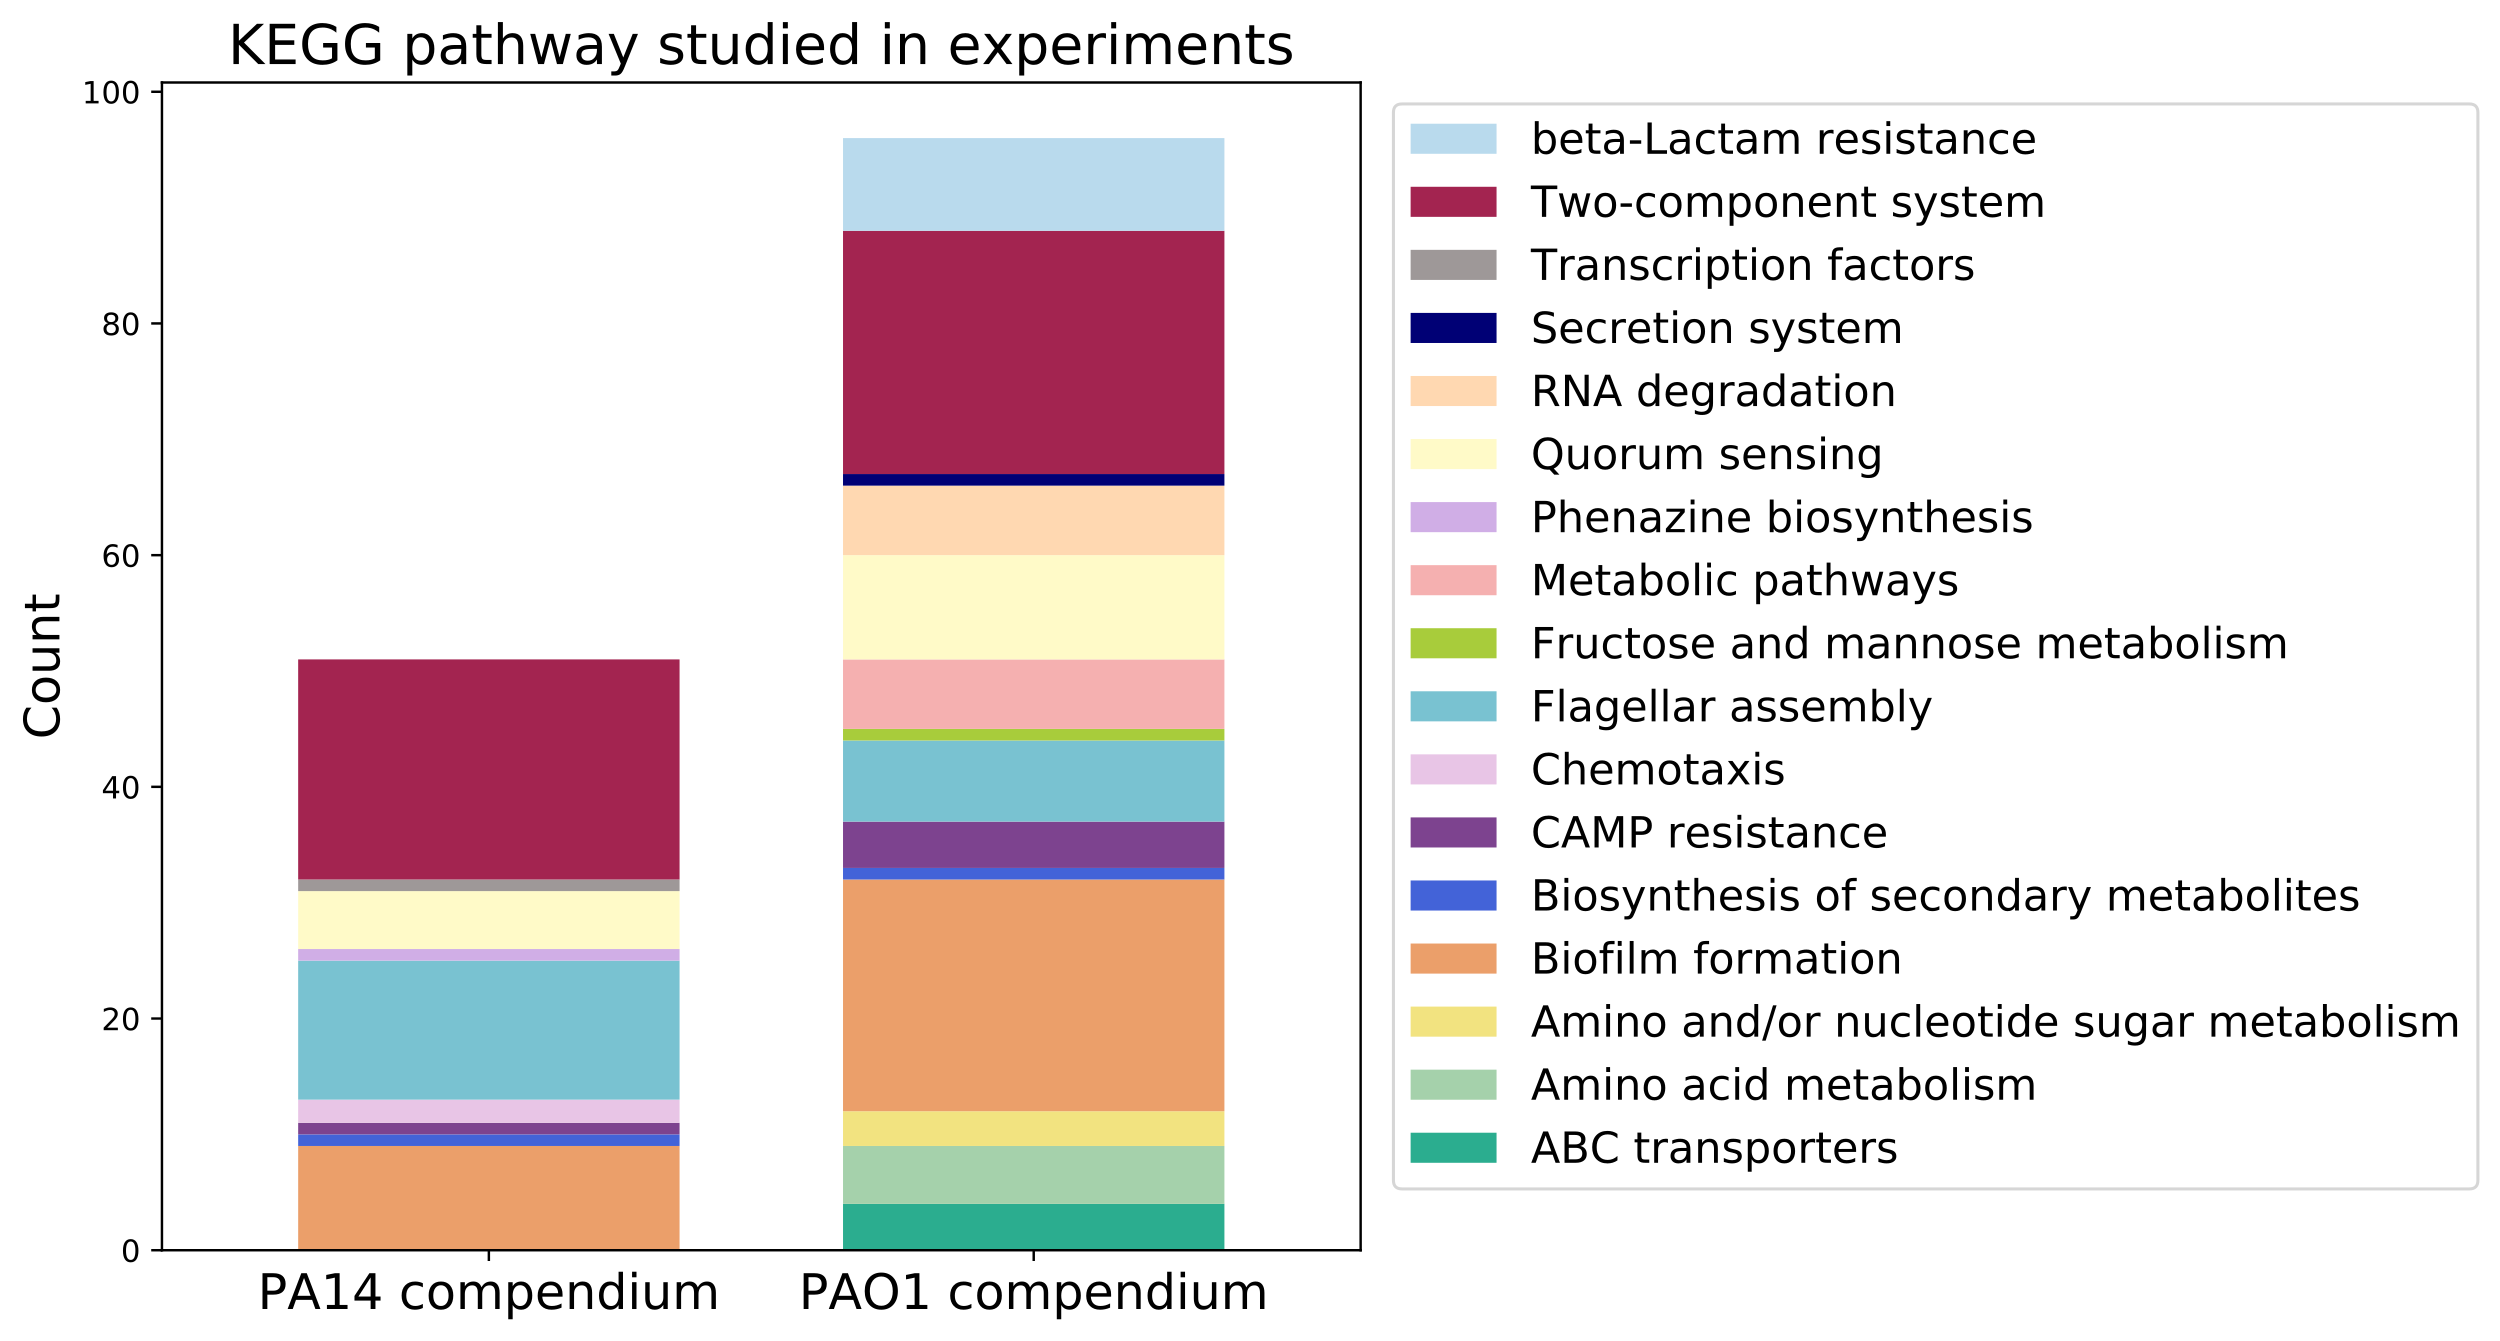 <?xml version="1.0" encoding="utf-8" standalone="no"?>
<!DOCTYPE svg PUBLIC "-//W3C//DTD SVG 1.1//EN"
  "http://www.w3.org/Graphics/SVG/1.1/DTD/svg11.dtd">
<!-- Created with matplotlib (https://matplotlib.org/) -->
<svg height="437.082pt" version="1.1" viewBox="0 0 814.643 437.082" width="814.643pt" xmlns="http://www.w3.org/2000/svg" xmlns:xlink="http://www.w3.org/1999/xlink">
 <defs>
  <style type="text/css">
*{stroke-linecap:butt;stroke-linejoin:round;}
  </style>
 </defs>
 <g id="figure_1">
  <g id="patch_1">
   <path d="M 0 437.082
L 814.643 437.082
L 814.643 0
L 0 0
z
" style="fill:#ffffff;"/>
  </g>
  <g id="axes_1">
   <g id="patch_2">
    <path d="M 52.773 407.397
L 443.373 407.397
L 443.373 26.877
L 52.773 26.877
z
" style="fill:#ffffff;"/>
   </g>
   <g id="patch_3">
    <path clip-path="url(#p7fad2d9049)" d="M 97.159 407.397
L 221.441 407.397
L 221.441 407.397
L 97.159 407.397
z
" style="fill:#2bad8f;"/>
   </g>
   <g id="patch_4">
    <path clip-path="url(#p7fad2d9049)" d="M 274.704 407.397
L 398.986 407.397
L 398.986 392.297
L 274.704 392.297
z
" style="fill:#2bad8f;"/>
   </g>
   <g id="patch_5">
    <path clip-path="url(#p7fad2d9049)" d="M 97.159 407.397
L 221.441 407.397
L 221.441 407.397
L 97.159 407.397
z
" style="fill:#a5d1ab;"/>
   </g>
   <g id="patch_6">
    <path clip-path="url(#p7fad2d9049)" d="M 274.704 392.297
L 398.986 392.297
L 398.986 373.422
L 274.704 373.422
z
" style="fill:#a5d1ab;"/>
   </g>
   <g id="patch_7">
    <path clip-path="url(#p7fad2d9049)" d="M 97.159 407.397
L 221.441 407.397
L 221.441 407.397
L 97.159 407.397
z
" style="fill:#f2e380;"/>
   </g>
   <g id="patch_8">
    <path clip-path="url(#p7fad2d9049)" d="M 274.704 373.422
L 398.986 373.422
L 398.986 362.097
L 274.704 362.097
z
" style="fill:#f2e380;"/>
   </g>
   <g id="patch_9">
    <path clip-path="url(#p7fad2d9049)" d="M 97.159 407.397
L 221.441 407.397
L 221.441 373.422
L 97.159 373.422
z
" style="fill:#eb9f6a;"/>
   </g>
   <g id="patch_10">
    <path clip-path="url(#p7fad2d9049)" d="M 274.704 362.097
L 398.986 362.097
L 398.986 286.597
L 274.704 286.597
z
" style="fill:#eb9f6a;"/>
   </g>
   <g id="patch_11">
    <path clip-path="url(#p7fad2d9049)" d="M 97.159 373.422
L 221.441 373.422
L 221.441 369.647
L 97.159 369.647
z
" style="fill:#4363d8;"/>
   </g>
   <g id="patch_12">
    <path clip-path="url(#p7fad2d9049)" d="M 274.704 286.597
L 398.986 286.597
L 398.986 282.822
L 274.704 282.822
z
" style="fill:#4363d8;"/>
   </g>
   <g id="patch_13">
    <path clip-path="url(#p7fad2d9049)" d="M 97.159 369.647
L 221.441 369.647
L 221.441 365.872
L 97.159 365.872
z
" style="fill:#7d438f;"/>
   </g>
   <g id="patch_14">
    <path clip-path="url(#p7fad2d9049)" d="M 274.704 282.822
L 398.986 282.822
L 398.986 267.722
L 274.704 267.722
z
" style="fill:#7d438f;"/>
   </g>
   <g id="patch_15">
    <path clip-path="url(#p7fad2d9049)" d="M 97.159 365.872
L 221.441 365.872
L 221.441 358.322
L 97.159 358.322
z
" style="fill:#e8c5e6;"/>
   </g>
   <g id="patch_16">
    <path clip-path="url(#p7fad2d9049)" d="M 274.704 407.397
L 398.986 407.397
L 398.986 407.397
L 274.704 407.397
z
" style="fill:#e8c5e6;"/>
   </g>
   <g id="patch_17">
    <path clip-path="url(#p7fad2d9049)" d="M 97.159 358.322
L 221.441 358.322
L 221.441 313.022
L 97.159 313.022
z
" style="fill:#79c2d1;"/>
   </g>
   <g id="patch_18">
    <path clip-path="url(#p7fad2d9049)" d="M 274.704 267.722
L 398.986 267.722
L 398.986 241.297
L 274.704 241.297
z
" style="fill:#79c2d1;"/>
   </g>
   <g id="patch_19">
    <path clip-path="url(#p7fad2d9049)" d="M 97.159 407.397
L 221.441 407.397
L 221.441 407.397
L 97.159 407.397
z
" style="fill:#a8cc3b;"/>
   </g>
   <g id="patch_20">
    <path clip-path="url(#p7fad2d9049)" d="M 274.704 241.297
L 398.986 241.297
L 398.986 237.522
L 274.704 237.522
z
" style="fill:#a8cc3b;"/>
   </g>
   <g id="patch_21">
    <path clip-path="url(#p7fad2d9049)" d="M 97.159 407.397
L 221.441 407.397
L 221.441 407.397
L 97.159 407.397
z
" style="fill:#f5b0b0;"/>
   </g>
   <g id="patch_22">
    <path clip-path="url(#p7fad2d9049)" d="M 274.704 237.522
L 398.986 237.522
L 398.986 214.872
L 274.704 214.872
z
" style="fill:#f5b0b0;"/>
   </g>
   <g id="patch_23">
    <path clip-path="url(#p7fad2d9049)" d="M 97.159 313.022
L 221.441 313.022
L 221.441 309.247
L 97.159 309.247
z
" style="fill:#d0aee6;"/>
   </g>
   <g id="patch_24">
    <path clip-path="url(#p7fad2d9049)" d="M 274.704 407.397
L 398.986 407.397
L 398.986 407.397
L 274.704 407.397
z
" style="fill:#d0aee6;"/>
   </g>
   <g id="patch_25">
    <path clip-path="url(#p7fad2d9049)" d="M 97.159 309.247
L 221.441 309.247
L 221.441 290.372
L 97.159 290.372
z
" style="fill:#fffac8;"/>
   </g>
   <g id="patch_26">
    <path clip-path="url(#p7fad2d9049)" d="M 274.704 214.872
L 398.986 214.872
L 398.986 180.897
L 274.704 180.897
z
" style="fill:#fffac8;"/>
   </g>
   <g id="patch_27">
    <path clip-path="url(#p7fad2d9049)" d="M 97.159 407.397
L 221.441 407.397
L 221.441 407.397
L 97.159 407.397
z
" style="fill:#ffd8b1;"/>
   </g>
   <g id="patch_28">
    <path clip-path="url(#p7fad2d9049)" d="M 274.704 180.897
L 398.986 180.897
L 398.986 158.247
L 274.704 158.247
z
" style="fill:#ffd8b1;"/>
   </g>
   <g id="patch_29">
    <path clip-path="url(#p7fad2d9049)" d="M 97.159 407.397
L 221.441 407.397
L 221.441 407.397
L 97.159 407.397
z
" style="fill:#000075;"/>
   </g>
   <g id="patch_30">
    <path clip-path="url(#p7fad2d9049)" d="M 274.704 158.247
L 398.986 158.247
L 398.986 154.472
L 274.704 154.472
z
" style="fill:#000075;"/>
   </g>
   <g id="patch_31">
    <path clip-path="url(#p7fad2d9049)" d="M 97.159 290.372
L 221.441 290.372
L 221.441 286.597
L 97.159 286.597
z
" style="fill:#9e9898;"/>
   </g>
   <g id="patch_32">
    <path clip-path="url(#p7fad2d9049)" d="M 274.704 407.397
L 398.986 407.397
L 398.986 407.397
L 274.704 407.397
z
" style="fill:#9e9898;"/>
   </g>
   <g id="patch_33">
    <path clip-path="url(#p7fad2d9049)" d="M 97.159 286.597
L 221.441 286.597
L 221.441 214.872
L 97.159 214.872
z
" style="fill:#a32450;"/>
   </g>
   <g id="patch_34">
    <path clip-path="url(#p7fad2d9049)" d="M 274.704 154.472
L 398.986 154.472
L 398.986 75.197
L 274.704 75.197
z
" style="fill:#a32450;"/>
   </g>
   <g id="patch_35">
    <path clip-path="url(#p7fad2d9049)" d="M 97.159 407.397
L 221.441 407.397
L 221.441 407.397
L 97.159 407.397
z
" style="fill:#b9daed;"/>
   </g>
   <g id="patch_36">
    <path clip-path="url(#p7fad2d9049)" d="M 274.704 75.197
L 398.986 75.197
L 398.986 44.997
L 274.704 44.997
z
" style="fill:#b9daed;"/>
   </g>
   <g id="matplotlib.axis_1">
    <g id="xtick_1">
     <g id="line2d_1">
      <defs>
       <path d="M 0 0
L 0 3.5
" id="m0c84a700ea" style="stroke:#000000;stroke-width:0.8;"/>
      </defs>
      <g>
       <use style="stroke:#000000;stroke-width:0.8;" x="159.3" xlink:href="#m0c84a700ea" y="407.397"/>
      </g>
     </g>
     <g id="text_1">
      <!-- PA14 compendium -->
      <defs>
       <path d="M 19.672 64.797
L 19.672 37.406
L 32.078 37.406
Q 38.969 37.406 42.719 40.969
Q 46.484 44.531 46.484 51.125
Q 46.484 57.672 42.719 61.234
Q 38.969 64.797 32.078 64.797
z
M 9.812 72.906
L 32.078 72.906
Q 44.344 72.906 50.609 67.359
Q 56.891 61.812 56.891 51.125
Q 56.891 40.328 50.609 34.812
Q 44.344 29.297 32.078 29.297
L 19.672 29.297
L 19.672 0
L 9.812 0
z
" id="DejaVuSans-80"/>
       <path d="M 34.188 63.188
L 20.797 26.906
L 47.609 26.906
z
M 28.609 72.906
L 39.797 72.906
L 67.578 0
L 57.328 0
L 50.688 18.703
L 17.828 18.703
L 11.188 0
L 0.781 0
z
" id="DejaVuSans-65"/>
       <path d="M 12.406 8.297
L 28.516 8.297
L 28.516 63.922
L 10.984 60.406
L 10.984 69.391
L 28.422 72.906
L 38.281 72.906
L 38.281 8.297
L 54.391 8.297
L 54.391 0
L 12.406 0
z
" id="DejaVuSans-49"/>
       <path d="M 37.797 64.312
L 12.891 25.391
L 37.797 25.391
z
M 35.203 72.906
L 47.609 72.906
L 47.609 25.391
L 58.016 25.391
L 58.016 17.188
L 47.609 17.188
L 47.609 0
L 37.797 0
L 37.797 17.188
L 4.891 17.188
L 4.891 26.703
z
" id="DejaVuSans-52"/>
       <path id="DejaVuSans-32"/>
       <path d="M 48.781 52.594
L 48.781 44.188
Q 44.969 46.297 41.141 47.344
Q 37.312 48.391 33.406 48.391
Q 24.656 48.391 19.812 42.844
Q 14.984 37.312 14.984 27.297
Q 14.984 17.281 19.812 11.734
Q 24.656 6.203 33.406 6.203
Q 37.312 6.203 41.141 7.25
Q 44.969 8.297 48.781 10.406
L 48.781 2.094
Q 45.016 0.344 40.984 -0.531
Q 36.969 -1.422 32.422 -1.422
Q 20.062 -1.422 12.781 6.344
Q 5.516 14.109 5.516 27.297
Q 5.516 40.672 12.859 48.328
Q 20.219 56 33.016 56
Q 37.156 56 41.109 55.141
Q 45.062 54.297 48.781 52.594
z
" id="DejaVuSans-99"/>
       <path d="M 30.609 48.391
Q 23.391 48.391 19.188 42.75
Q 14.984 37.109 14.984 27.297
Q 14.984 17.484 19.156 11.844
Q 23.344 6.203 30.609 6.203
Q 37.797 6.203 41.984 11.859
Q 46.188 17.531 46.188 27.297
Q 46.188 37.016 41.984 42.703
Q 37.797 48.391 30.609 48.391
z
M 30.609 56
Q 42.328 56 49.016 48.375
Q 55.719 40.766 55.719 27.297
Q 55.719 13.875 49.016 6.219
Q 42.328 -1.422 30.609 -1.422
Q 18.844 -1.422 12.172 6.219
Q 5.516 13.875 5.516 27.297
Q 5.516 40.766 12.172 48.375
Q 18.844 56 30.609 56
z
" id="DejaVuSans-111"/>
       <path d="M 52 44.188
Q 55.375 50.25 60.062 53.125
Q 64.75 56 71.094 56
Q 79.641 56 84.281 50.016
Q 88.922 44.047 88.922 33.016
L 88.922 0
L 79.891 0
L 79.891 32.719
Q 79.891 40.578 77.094 44.375
Q 74.312 48.188 68.609 48.188
Q 61.625 48.188 57.562 43.547
Q 53.516 38.922 53.516 30.906
L 53.516 0
L 44.484 0
L 44.484 32.719
Q 44.484 40.625 41.703 44.406
Q 38.922 48.188 33.109 48.188
Q 26.219 48.188 22.156 43.531
Q 18.109 38.875 18.109 30.906
L 18.109 0
L 9.078 0
L 9.078 54.688
L 18.109 54.688
L 18.109 46.188
Q 21.188 51.219 25.484 53.609
Q 29.781 56 35.688 56
Q 41.656 56 45.828 52.969
Q 50 49.953 52 44.188
z
" id="DejaVuSans-109"/>
       <path d="M 18.109 8.203
L 18.109 -20.797
L 9.078 -20.797
L 9.078 54.688
L 18.109 54.688
L 18.109 46.391
Q 20.953 51.266 25.266 53.625
Q 29.594 56 35.594 56
Q 45.562 56 51.781 48.094
Q 58.016 40.188 58.016 27.297
Q 58.016 14.406 51.781 6.484
Q 45.562 -1.422 35.594 -1.422
Q 29.594 -1.422 25.266 0.953
Q 20.953 3.328 18.109 8.203
z
M 48.688 27.297
Q 48.688 37.203 44.609 42.844
Q 40.531 48.484 33.406 48.484
Q 26.266 48.484 22.188 42.844
Q 18.109 37.203 18.109 27.297
Q 18.109 17.391 22.188 11.75
Q 26.266 6.109 33.406 6.109
Q 40.531 6.109 44.609 11.75
Q 48.688 17.391 48.688 27.297
z
" id="DejaVuSans-112"/>
       <path d="M 56.203 29.594
L 56.203 25.203
L 14.891 25.203
Q 15.484 15.922 20.484 11.062
Q 25.484 6.203 34.422 6.203
Q 39.594 6.203 44.453 7.469
Q 49.312 8.734 54.109 11.281
L 54.109 2.781
Q 49.266 0.734 44.188 -0.344
Q 39.109 -1.422 33.891 -1.422
Q 20.797 -1.422 13.156 6.188
Q 5.516 13.812 5.516 26.812
Q 5.516 40.234 12.766 48.109
Q 20.016 56 32.328 56
Q 43.359 56 49.781 48.891
Q 56.203 41.797 56.203 29.594
z
M 47.219 32.234
Q 47.125 39.594 43.094 43.984
Q 39.062 48.391 32.422 48.391
Q 24.906 48.391 20.391 44.141
Q 15.875 39.891 15.188 32.172
z
" id="DejaVuSans-101"/>
       <path d="M 54.891 33.016
L 54.891 0
L 45.906 0
L 45.906 32.719
Q 45.906 40.484 42.875 44.328
Q 39.844 48.188 33.797 48.188
Q 26.516 48.188 22.312 43.547
Q 18.109 38.922 18.109 30.906
L 18.109 0
L 9.078 0
L 9.078 54.688
L 18.109 54.688
L 18.109 46.188
Q 21.344 51.125 25.703 53.562
Q 30.078 56 35.797 56
Q 45.219 56 50.047 50.172
Q 54.891 44.344 54.891 33.016
z
" id="DejaVuSans-110"/>
       <path d="M 45.406 46.391
L 45.406 75.984
L 54.391 75.984
L 54.391 0
L 45.406 0
L 45.406 8.203
Q 42.578 3.328 38.25 0.953
Q 33.938 -1.422 27.875 -1.422
Q 17.969 -1.422 11.734 6.484
Q 5.516 14.406 5.516 27.297
Q 5.516 40.188 11.734 48.094
Q 17.969 56 27.875 56
Q 33.938 56 38.25 53.625
Q 42.578 51.266 45.406 46.391
z
M 14.797 27.297
Q 14.797 17.391 18.875 11.75
Q 22.953 6.109 30.078 6.109
Q 37.203 6.109 41.297 11.75
Q 45.406 17.391 45.406 27.297
Q 45.406 37.203 41.297 42.844
Q 37.203 48.484 30.078 48.484
Q 22.953 48.484 18.875 42.844
Q 14.797 37.203 14.797 27.297
z
" id="DejaVuSans-100"/>
       <path d="M 9.422 54.688
L 18.406 54.688
L 18.406 0
L 9.422 0
z
M 9.422 75.984
L 18.406 75.984
L 18.406 64.594
L 9.422 64.594
z
" id="DejaVuSans-105"/>
       <path d="M 8.5 21.578
L 8.5 54.688
L 17.484 54.688
L 17.484 21.922
Q 17.484 14.156 20.5 10.266
Q 23.531 6.391 29.594 6.391
Q 36.859 6.391 41.078 11.031
Q 45.312 15.672 45.312 23.688
L 45.312 54.688
L 54.297 54.688
L 54.297 0
L 45.312 0
L 45.312 8.406
Q 42.047 3.422 37.719 1
Q 33.406 -1.422 27.688 -1.422
Q 18.266 -1.422 13.375 4.438
Q 8.5 10.297 8.5 21.578
z
M 31.109 56
z
" id="DejaVuSans-117"/>
      </defs>
      <g transform="translate(83.967 426.555)scale(0.16 -0.16)">
       <use xlink:href="#DejaVuSans-80"/>
       <use x="60.209" xlink:href="#DejaVuSans-65"/>
       <use x="128.617" xlink:href="#DejaVuSans-49"/>
       <use x="192.24" xlink:href="#DejaVuSans-52"/>
       <use x="255.863" xlink:href="#DejaVuSans-32"/>
       <use x="287.65" xlink:href="#DejaVuSans-99"/>
       <use x="342.631" xlink:href="#DejaVuSans-111"/>
       <use x="403.812" xlink:href="#DejaVuSans-109"/>
       <use x="501.225" xlink:href="#DejaVuSans-112"/>
       <use x="564.701" xlink:href="#DejaVuSans-101"/>
       <use x="626.225" xlink:href="#DejaVuSans-110"/>
       <use x="689.604" xlink:href="#DejaVuSans-100"/>
       <use x="753.08" xlink:href="#DejaVuSans-105"/>
       <use x="780.863" xlink:href="#DejaVuSans-117"/>
       <use x="844.242" xlink:href="#DejaVuSans-109"/>
      </g>
     </g>
    </g>
    <g id="xtick_2">
     <g id="line2d_2">
      <g>
       <use style="stroke:#000000;stroke-width:0.8;" x="336.845" xlink:href="#m0c84a700ea" y="407.397"/>
      </g>
     </g>
     <g id="text_2">
      <!-- PAO1 compendium -->
      <defs>
       <path d="M 39.406 66.219
Q 28.656 66.219 22.328 58.203
Q 16.016 50.203 16.016 36.375
Q 16.016 22.609 22.328 14.594
Q 28.656 6.594 39.406 6.594
Q 50.141 6.594 56.422 14.594
Q 62.703 22.609 62.703 36.375
Q 62.703 50.203 56.422 58.203
Q 50.141 66.219 39.406 66.219
z
M 39.406 74.219
Q 54.734 74.219 63.906 63.938
Q 73.094 53.656 73.094 36.375
Q 73.094 19.141 63.906 8.859
Q 54.734 -1.422 39.406 -1.422
Q 24.031 -1.422 14.812 8.828
Q 5.609 19.094 5.609 36.375
Q 5.609 53.656 14.812 63.938
Q 24.031 74.219 39.406 74.219
z
" id="DejaVuSans-79"/>
      </defs>
      <g transform="translate(260.306 426.555)scale(0.16 -0.16)">
       <use xlink:href="#DejaVuSans-80"/>
       <use x="60.209" xlink:href="#DejaVuSans-65"/>
       <use x="128.602" xlink:href="#DejaVuSans-79"/>
       <use x="207.312" xlink:href="#DejaVuSans-49"/>
       <use x="270.936" xlink:href="#DejaVuSans-32"/>
       <use x="302.723" xlink:href="#DejaVuSans-99"/>
       <use x="357.703" xlink:href="#DejaVuSans-111"/>
       <use x="418.885" xlink:href="#DejaVuSans-109"/>
       <use x="516.297" xlink:href="#DejaVuSans-112"/>
       <use x="579.773" xlink:href="#DejaVuSans-101"/>
       <use x="641.297" xlink:href="#DejaVuSans-110"/>
       <use x="704.676" xlink:href="#DejaVuSans-100"/>
       <use x="768.152" xlink:href="#DejaVuSans-105"/>
       <use x="795.936" xlink:href="#DejaVuSans-117"/>
       <use x="859.314" xlink:href="#DejaVuSans-109"/>
      </g>
     </g>
    </g>
   </g>
   <g id="matplotlib.axis_2">
    <g id="ytick_1">
     <g id="line2d_3">
      <defs>
       <path d="M 0 0
L -3.5 0
" id="m962e77bca1" style="stroke:#000000;stroke-width:0.8;"/>
      </defs>
      <g>
       <use style="stroke:#000000;stroke-width:0.8;" x="52.773" xlink:href="#m962e77bca1" y="407.397"/>
      </g>
     </g>
     <g id="text_3">
      <!-- 0 -->
      <defs>
       <path d="M 31.781 66.406
Q 24.172 66.406 20.328 58.906
Q 16.5 51.422 16.5 36.375
Q 16.5 21.391 20.328 13.891
Q 24.172 6.391 31.781 6.391
Q 39.453 6.391 43.281 13.891
Q 47.125 21.391 47.125 36.375
Q 47.125 51.422 43.281 58.906
Q 39.453 66.406 31.781 66.406
z
M 31.781 74.219
Q 44.047 74.219 50.516 64.516
Q 56.984 54.828 56.984 36.375
Q 56.984 17.969 50.516 8.266
Q 44.047 -1.422 31.781 -1.422
Q 19.531 -1.422 13.062 8.266
Q 6.594 17.969 6.594 36.375
Q 6.594 54.828 13.062 64.516
Q 19.531 74.219 31.781 74.219
z
" id="DejaVuSans-48"/>
      </defs>
      <g transform="translate(39.41 411.196)scale(0.1 -0.1)">
       <use xlink:href="#DejaVuSans-48"/>
      </g>
     </g>
    </g>
    <g id="ytick_2">
     <g id="line2d_4">
      <g>
       <use style="stroke:#000000;stroke-width:0.8;" x="52.773" xlink:href="#m962e77bca1" y="331.897"/>
      </g>
     </g>
     <g id="text_4">
      <!-- 20 -->
      <defs>
       <path d="M 19.188 8.297
L 53.609 8.297
L 53.609 0
L 7.328 0
L 7.328 8.297
Q 12.938 14.109 22.625 23.891
Q 32.328 33.688 34.812 36.531
Q 39.547 41.844 41.422 45.531
Q 43.312 49.219 43.312 52.781
Q 43.312 58.594 39.234 62.25
Q 35.156 65.922 28.609 65.922
Q 23.969 65.922 18.812 64.312
Q 13.672 62.703 7.812 59.422
L 7.812 69.391
Q 13.766 71.781 18.938 73
Q 24.125 74.219 28.422 74.219
Q 39.75 74.219 46.484 68.547
Q 53.219 62.891 53.219 53.422
Q 53.219 48.922 51.531 44.891
Q 49.859 40.875 45.406 35.406
Q 44.188 33.984 37.641 27.219
Q 31.109 20.453 19.188 8.297
z
" id="DejaVuSans-50"/>
      </defs>
      <g transform="translate(33.047 335.696)scale(0.1 -0.1)">
       <use xlink:href="#DejaVuSans-50"/>
       <use x="63.623" xlink:href="#DejaVuSans-48"/>
      </g>
     </g>
    </g>
    <g id="ytick_3">
     <g id="line2d_5">
      <g>
       <use style="stroke:#000000;stroke-width:0.8;" x="52.773" xlink:href="#m962e77bca1" y="256.397"/>
      </g>
     </g>
     <g id="text_5">
      <!-- 40 -->
      <g transform="translate(33.047 260.196)scale(0.1 -0.1)">
       <use xlink:href="#DejaVuSans-52"/>
       <use x="63.623" xlink:href="#DejaVuSans-48"/>
      </g>
     </g>
    </g>
    <g id="ytick_4">
     <g id="line2d_6">
      <g>
       <use style="stroke:#000000;stroke-width:0.8;" x="52.773" xlink:href="#m962e77bca1" y="180.897"/>
      </g>
     </g>
     <g id="text_6">
      <!-- 60 -->
      <defs>
       <path d="M 33.016 40.375
Q 26.375 40.375 22.484 35.828
Q 18.609 31.297 18.609 23.391
Q 18.609 15.531 22.484 10.953
Q 26.375 6.391 33.016 6.391
Q 39.656 6.391 43.531 10.953
Q 47.406 15.531 47.406 23.391
Q 47.406 31.297 43.531 35.828
Q 39.656 40.375 33.016 40.375
z
M 52.594 71.297
L 52.594 62.312
Q 48.875 64.062 45.094 64.984
Q 41.312 65.922 37.594 65.922
Q 27.828 65.922 22.672 59.328
Q 17.531 52.734 16.797 39.406
Q 19.672 43.656 24.016 45.922
Q 28.375 48.188 33.594 48.188
Q 44.578 48.188 50.953 41.516
Q 57.328 34.859 57.328 23.391
Q 57.328 12.156 50.688 5.359
Q 44.047 -1.422 33.016 -1.422
Q 20.359 -1.422 13.672 8.266
Q 6.984 17.969 6.984 36.375
Q 6.984 53.656 15.188 63.938
Q 23.391 74.219 37.203 74.219
Q 40.922 74.219 44.703 73.484
Q 48.484 72.75 52.594 71.297
z
" id="DejaVuSans-54"/>
      </defs>
      <g transform="translate(33.047 184.696)scale(0.1 -0.1)">
       <use xlink:href="#DejaVuSans-54"/>
       <use x="63.623" xlink:href="#DejaVuSans-48"/>
      </g>
     </g>
    </g>
    <g id="ytick_5">
     <g id="line2d_7">
      <g>
       <use style="stroke:#000000;stroke-width:0.8;" x="52.773" xlink:href="#m962e77bca1" y="105.397"/>
      </g>
     </g>
     <g id="text_7">
      <!-- 80 -->
      <defs>
       <path d="M 31.781 34.625
Q 24.75 34.625 20.719 30.859
Q 16.703 27.094 16.703 20.516
Q 16.703 13.922 20.719 10.156
Q 24.75 6.391 31.781 6.391
Q 38.812 6.391 42.859 10.172
Q 46.922 13.969 46.922 20.516
Q 46.922 27.094 42.891 30.859
Q 38.875 34.625 31.781 34.625
z
M 21.922 38.812
Q 15.578 40.375 12.031 44.719
Q 8.5 49.078 8.5 55.328
Q 8.5 64.062 14.719 69.141
Q 20.953 74.219 31.781 74.219
Q 42.672 74.219 48.875 69.141
Q 55.078 64.062 55.078 55.328
Q 55.078 49.078 51.531 44.719
Q 48 40.375 41.703 38.812
Q 48.828 37.156 52.797 32.312
Q 56.781 27.484 56.781 20.516
Q 56.781 9.906 50.312 4.234
Q 43.844 -1.422 31.781 -1.422
Q 19.734 -1.422 13.25 4.234
Q 6.781 9.906 6.781 20.516
Q 6.781 27.484 10.781 32.312
Q 14.797 37.156 21.922 38.812
z
M 18.312 54.391
Q 18.312 48.734 21.844 45.562
Q 25.391 42.391 31.781 42.391
Q 38.141 42.391 41.719 45.562
Q 45.312 48.734 45.312 54.391
Q 45.312 60.062 41.719 63.234
Q 38.141 66.406 31.781 66.406
Q 25.391 66.406 21.844 63.234
Q 18.312 60.062 18.312 54.391
z
" id="DejaVuSans-56"/>
      </defs>
      <g transform="translate(33.047 109.196)scale(0.1 -0.1)">
       <use xlink:href="#DejaVuSans-56"/>
       <use x="63.623" xlink:href="#DejaVuSans-48"/>
      </g>
     </g>
    </g>
    <g id="ytick_6">
     <g id="line2d_8">
      <g>
       <use style="stroke:#000000;stroke-width:0.8;" x="52.773" xlink:href="#m962e77bca1" y="29.897"/>
      </g>
     </g>
     <g id="text_8">
      <!-- 100 -->
      <g transform="translate(26.685 33.696)scale(0.1 -0.1)">
       <use xlink:href="#DejaVuSans-49"/>
       <use x="63.623" xlink:href="#DejaVuSans-48"/>
       <use x="127.246" xlink:href="#DejaVuSans-48"/>
      </g>
     </g>
    </g>
    <g id="text_9">
     <!-- Count -->
     <defs>
      <path d="M 64.406 67.281
L 64.406 56.891
Q 59.422 61.531 53.781 63.812
Q 48.141 66.109 41.797 66.109
Q 29.297 66.109 22.656 58.469
Q 16.016 50.828 16.016 36.375
Q 16.016 21.969 22.656 14.328
Q 29.297 6.688 41.797 6.688
Q 48.141 6.688 53.781 8.984
Q 59.422 11.281 64.406 15.922
L 64.406 5.609
Q 59.234 2.094 53.438 0.328
Q 47.656 -1.422 41.219 -1.422
Q 24.656 -1.422 15.125 8.703
Q 5.609 18.844 5.609 36.375
Q 5.609 53.953 15.125 64.078
Q 24.656 74.219 41.219 74.219
Q 47.75 74.219 53.531 72.484
Q 59.328 70.75 64.406 67.281
z
" id="DejaVuSans-67"/>
      <path d="M 18.312 70.219
L 18.312 54.688
L 36.812 54.688
L 36.812 47.703
L 18.312 47.703
L 18.312 18.016
Q 18.312 11.328 20.141 9.422
Q 21.969 7.516 27.594 7.516
L 36.812 7.516
L 36.812 0
L 27.594 0
Q 17.188 0 13.234 3.875
Q 9.281 7.766 9.281 18.016
L 9.281 47.703
L 2.688 47.703
L 2.688 54.688
L 9.281 54.688
L 9.281 70.219
z
" id="DejaVuSans-116"/>
     </defs>
     <g transform="translate(19.358 240.895)rotate(-90)scale(0.16 -0.16)">
      <use xlink:href="#DejaVuSans-67"/>
      <use x="69.824" xlink:href="#DejaVuSans-111"/>
      <use x="131.006" xlink:href="#DejaVuSans-117"/>
      <use x="194.385" xlink:href="#DejaVuSans-110"/>
      <use x="257.764" xlink:href="#DejaVuSans-116"/>
     </g>
    </g>
   </g>
   <g id="patch_37">
    <path d="M 52.773 407.397
L 52.773 26.877
" style="fill:none;stroke:#000000;stroke-linecap:square;stroke-linejoin:miter;stroke-width:0.8;"/>
   </g>
   <g id="patch_38">
    <path d="M 443.373 407.397
L 443.373 26.877
" style="fill:none;stroke:#000000;stroke-linecap:square;stroke-linejoin:miter;stroke-width:0.8;"/>
   </g>
   <g id="patch_39">
    <path d="M 52.773 407.397
L 443.373 407.397
" style="fill:none;stroke:#000000;stroke-linecap:square;stroke-linejoin:miter;stroke-width:0.8;"/>
   </g>
   <g id="patch_40">
    <path d="M 52.773 26.877
L 443.373 26.877
" style="fill:none;stroke:#000000;stroke-linecap:square;stroke-linejoin:miter;stroke-width:0.8;"/>
   </g>
   <g id="text_10">
    <!-- KEGG pathway studied in experiments -->
    <defs>
     <path d="M 9.812 72.906
L 19.672 72.906
L 19.672 42.094
L 52.391 72.906
L 65.094 72.906
L 28.906 38.922
L 67.672 0
L 54.688 0
L 19.672 35.109
L 19.672 0
L 9.812 0
z
" id="DejaVuSans-75"/>
     <path d="M 9.812 72.906
L 55.906 72.906
L 55.906 64.594
L 19.672 64.594
L 19.672 43.016
L 54.391 43.016
L 54.391 34.719
L 19.672 34.719
L 19.672 8.297
L 56.781 8.297
L 56.781 0
L 9.812 0
z
" id="DejaVuSans-69"/>
     <path d="M 59.516 10.406
L 59.516 29.984
L 43.406 29.984
L 43.406 38.094
L 69.281 38.094
L 69.281 6.781
Q 63.578 2.734 56.688 0.656
Q 49.812 -1.422 42 -1.422
Q 24.906 -1.422 15.25 8.562
Q 5.609 18.562 5.609 36.375
Q 5.609 54.25 15.25 64.234
Q 24.906 74.219 42 74.219
Q 49.125 74.219 55.547 72.453
Q 61.969 70.703 67.391 67.281
L 67.391 56.781
Q 61.922 61.422 55.766 63.766
Q 49.609 66.109 42.828 66.109
Q 29.438 66.109 22.719 58.641
Q 16.016 51.172 16.016 36.375
Q 16.016 21.625 22.719 14.156
Q 29.438 6.688 42.828 6.688
Q 48.047 6.688 52.141 7.594
Q 56.25 8.5 59.516 10.406
z
" id="DejaVuSans-71"/>
     <path d="M 34.281 27.484
Q 23.391 27.484 19.188 25
Q 14.984 22.516 14.984 16.5
Q 14.984 11.719 18.141 8.906
Q 21.297 6.109 26.703 6.109
Q 34.188 6.109 38.703 11.406
Q 43.219 16.703 43.219 25.484
L 43.219 27.484
z
M 52.203 31.203
L 52.203 0
L 43.219 0
L 43.219 8.297
Q 40.141 3.328 35.547 0.953
Q 30.953 -1.422 24.312 -1.422
Q 15.922 -1.422 10.953 3.297
Q 6 8.016 6 15.922
Q 6 25.141 12.172 29.828
Q 18.359 34.516 30.609 34.516
L 43.219 34.516
L 43.219 35.406
Q 43.219 41.609 39.141 45
Q 35.062 48.391 27.688 48.391
Q 23 48.391 18.547 47.266
Q 14.109 46.141 10.016 43.891
L 10.016 52.203
Q 14.938 54.109 19.578 55.047
Q 24.219 56 28.609 56
Q 40.484 56 46.344 49.844
Q 52.203 43.703 52.203 31.203
z
" id="DejaVuSans-97"/>
     <path d="M 54.891 33.016
L 54.891 0
L 45.906 0
L 45.906 32.719
Q 45.906 40.484 42.875 44.328
Q 39.844 48.188 33.797 48.188
Q 26.516 48.188 22.312 43.547
Q 18.109 38.922 18.109 30.906
L 18.109 0
L 9.078 0
L 9.078 75.984
L 18.109 75.984
L 18.109 46.188
Q 21.344 51.125 25.703 53.562
Q 30.078 56 35.797 56
Q 45.219 56 50.047 50.172
Q 54.891 44.344 54.891 33.016
z
" id="DejaVuSans-104"/>
     <path d="M 4.203 54.688
L 13.188 54.688
L 24.422 12.016
L 35.594 54.688
L 46.188 54.688
L 57.422 12.016
L 68.609 54.688
L 77.594 54.688
L 63.281 0
L 52.688 0
L 40.922 44.828
L 29.109 0
L 18.5 0
z
" id="DejaVuSans-119"/>
     <path d="M 32.172 -5.078
Q 28.375 -14.844 24.75 -17.812
Q 21.141 -20.797 15.094 -20.797
L 7.906 -20.797
L 7.906 -13.281
L 13.188 -13.281
Q 16.891 -13.281 18.938 -11.516
Q 21 -9.766 23.484 -3.219
L 25.094 0.875
L 2.984 54.688
L 12.5 54.688
L 29.594 11.922
L 46.688 54.688
L 56.203 54.688
z
" id="DejaVuSans-121"/>
     <path d="M 44.281 53.078
L 44.281 44.578
Q 40.484 46.531 36.375 47.5
Q 32.281 48.484 27.875 48.484
Q 21.188 48.484 17.844 46.438
Q 14.5 44.391 14.5 40.281
Q 14.5 37.156 16.891 35.375
Q 19.281 33.594 26.516 31.984
L 29.594 31.297
Q 39.156 29.25 43.188 25.516
Q 47.219 21.781 47.219 15.094
Q 47.219 7.469 41.188 3.016
Q 35.156 -1.422 24.609 -1.422
Q 20.219 -1.422 15.453 -0.562
Q 10.688 0.297 5.422 2
L 5.422 11.281
Q 10.406 8.688 15.234 7.391
Q 20.062 6.109 24.812 6.109
Q 31.156 6.109 34.562 8.281
Q 37.984 10.453 37.984 14.406
Q 37.984 18.062 35.516 20.016
Q 33.062 21.969 24.703 23.781
L 21.578 24.516
Q 13.234 26.266 9.516 29.906
Q 5.812 33.547 5.812 39.891
Q 5.812 47.609 11.281 51.797
Q 16.75 56 26.812 56
Q 31.781 56 36.172 55.266
Q 40.578 54.547 44.281 53.078
z
" id="DejaVuSans-115"/>
     <path d="M 54.891 54.688
L 35.109 28.078
L 55.906 0
L 45.312 0
L 29.391 21.484
L 13.484 0
L 2.875 0
L 24.125 28.609
L 4.688 54.688
L 15.281 54.688
L 29.781 35.203
L 44.281 54.688
z
" id="DejaVuSans-120"/>
     <path d="M 41.109 46.297
Q 39.594 47.172 37.812 47.578
Q 36.031 48 33.891 48
Q 26.266 48 22.188 43.047
Q 18.109 38.094 18.109 28.812
L 18.109 0
L 9.078 0
L 9.078 54.688
L 18.109 54.688
L 18.109 46.188
Q 20.953 51.172 25.484 53.578
Q 30.031 56 36.531 56
Q 37.453 56 38.578 55.875
Q 39.703 55.766 41.062 55.516
z
" id="DejaVuSans-114"/>
    </defs>
    <g transform="translate(74.302 20.877)scale(0.18 -0.18)">
     <use xlink:href="#DejaVuSans-75"/>
     <use x="65.576" xlink:href="#DejaVuSans-69"/>
     <use x="128.76" xlink:href="#DejaVuSans-71"/>
     <use x="206.25" xlink:href="#DejaVuSans-71"/>
     <use x="283.74" xlink:href="#DejaVuSans-32"/>
     <use x="315.527" xlink:href="#DejaVuSans-112"/>
     <use x="379.004" xlink:href="#DejaVuSans-97"/>
     <use x="440.283" xlink:href="#DejaVuSans-116"/>
     <use x="479.492" xlink:href="#DejaVuSans-104"/>
     <use x="542.871" xlink:href="#DejaVuSans-119"/>
     <use x="624.658" xlink:href="#DejaVuSans-97"/>
     <use x="685.938" xlink:href="#DejaVuSans-121"/>
     <use x="745.117" xlink:href="#DejaVuSans-32"/>
     <use x="776.904" xlink:href="#DejaVuSans-115"/>
     <use x="829.004" xlink:href="#DejaVuSans-116"/>
     <use x="868.213" xlink:href="#DejaVuSans-117"/>
     <use x="931.592" xlink:href="#DejaVuSans-100"/>
     <use x="995.068" xlink:href="#DejaVuSans-105"/>
     <use x="1022.852" xlink:href="#DejaVuSans-101"/>
     <use x="1084.375" xlink:href="#DejaVuSans-100"/>
     <use x="1147.852" xlink:href="#DejaVuSans-32"/>
     <use x="1179.639" xlink:href="#DejaVuSans-105"/>
     <use x="1207.422" xlink:href="#DejaVuSans-110"/>
     <use x="1270.801" xlink:href="#DejaVuSans-32"/>
     <use x="1302.588" xlink:href="#DejaVuSans-101"/>
     <use x="1364.096" xlink:href="#DejaVuSans-120"/>
     <use x="1423.275" xlink:href="#DejaVuSans-112"/>
     <use x="1486.752" xlink:href="#DejaVuSans-101"/>
     <use x="1548.275" xlink:href="#DejaVuSans-114"/>
     <use x="1589.389" xlink:href="#DejaVuSans-105"/>
     <use x="1617.172" xlink:href="#DejaVuSans-109"/>
     <use x="1714.584" xlink:href="#DejaVuSans-101"/>
     <use x="1776.107" xlink:href="#DejaVuSans-110"/>
     <use x="1839.486" xlink:href="#DejaVuSans-116"/>
     <use x="1878.695" xlink:href="#DejaVuSans-115"/>
    </g>
   </g>
   <g id="legend_1">
    <g id="patch_41">
     <path d="M 456.863 387.417
L 804.643 387.417
Q 807.442 387.417 807.442 384.617
L 807.442 36.677
Q 807.442 33.877 804.643 33.877
L 456.863 33.877
Q 454.063 33.877 454.063 36.677
L 454.063 384.617
Q 454.063 387.417 456.863 387.417
z
" style="fill:#ffffff;opacity:0.8;stroke:#cccccc;stroke-linejoin:miter;"/>
    </g>
    <g id="patch_42">
     <path d="M 459.663 50.115
L 487.663 50.115
L 487.663 40.315
L 459.663 40.315
z
" style="fill:#b9daed;"/>
    </g>
    <g id="text_11">
     <!-- beta-Lactam resistance -->
     <defs>
      <path d="M 48.688 27.297
Q 48.688 37.203 44.609 42.844
Q 40.531 48.484 33.406 48.484
Q 26.266 48.484 22.188 42.844
Q 18.109 37.203 18.109 27.297
Q 18.109 17.391 22.188 11.75
Q 26.266 6.109 33.406 6.109
Q 40.531 6.109 44.609 11.75
Q 48.688 17.391 48.688 27.297
z
M 18.109 46.391
Q 20.953 51.266 25.266 53.625
Q 29.594 56 35.594 56
Q 45.562 56 51.781 48.094
Q 58.016 40.188 58.016 27.297
Q 58.016 14.406 51.781 6.484
Q 45.562 -1.422 35.594 -1.422
Q 29.594 -1.422 25.266 0.953
Q 20.953 3.328 18.109 8.203
L 18.109 0
L 9.078 0
L 9.078 75.984
L 18.109 75.984
z
" id="DejaVuSans-98"/>
      <path d="M 4.891 31.391
L 31.203 31.391
L 31.203 23.391
L 4.891 23.391
z
" id="DejaVuSans-45"/>
      <path d="M 9.812 72.906
L 19.672 72.906
L 19.672 8.297
L 55.172 8.297
L 55.172 0
L 9.812 0
z
" id="DejaVuSans-76"/>
     </defs>
     <g transform="translate(498.863 50.115)scale(0.14 -0.14)">
      <use xlink:href="#DejaVuSans-98"/>
      <use x="63.477" xlink:href="#DejaVuSans-101"/>
      <use x="125" xlink:href="#DejaVuSans-116"/>
      <use x="164.209" xlink:href="#DejaVuSans-97"/>
      <use x="225.488" xlink:href="#DejaVuSans-45"/>
      <use x="261.572" xlink:href="#DejaVuSans-76"/>
      <use x="317.285" xlink:href="#DejaVuSans-97"/>
      <use x="378.564" xlink:href="#DejaVuSans-99"/>
      <use x="433.545" xlink:href="#DejaVuSans-116"/>
      <use x="472.754" xlink:href="#DejaVuSans-97"/>
      <use x="534.033" xlink:href="#DejaVuSans-109"/>
      <use x="631.445" xlink:href="#DejaVuSans-32"/>
      <use x="663.232" xlink:href="#DejaVuSans-114"/>
      <use x="704.314" xlink:href="#DejaVuSans-101"/>
      <use x="765.838" xlink:href="#DejaVuSans-115"/>
      <use x="817.938" xlink:href="#DejaVuSans-105"/>
      <use x="845.721" xlink:href="#DejaVuSans-115"/>
      <use x="897.82" xlink:href="#DejaVuSans-116"/>
      <use x="937.029" xlink:href="#DejaVuSans-97"/>
      <use x="998.309" xlink:href="#DejaVuSans-110"/>
      <use x="1061.688" xlink:href="#DejaVuSans-99"/>
      <use x="1116.668" xlink:href="#DejaVuSans-101"/>
     </g>
    </g>
    <g id="patch_43">
     <path d="M 459.663 70.664
L 487.663 70.664
L 487.663 60.864
L 459.663 60.864
z
" style="fill:#a32450;"/>
    </g>
    <g id="text_12">
     <!-- Two-component system -->
     <defs>
      <path d="M -0.297 72.906
L 61.375 72.906
L 61.375 64.594
L 35.5 64.594
L 35.5 0
L 25.594 0
L 25.594 64.594
L -0.297 64.594
z
" id="DejaVuSans-84"/>
     </defs>
     <g transform="translate(498.863 70.664)scale(0.14 -0.14)">
      <use xlink:href="#DejaVuSans-84"/>
      <use x="60.834" xlink:href="#DejaVuSans-119"/>
      <use x="142.621" xlink:href="#DejaVuSans-111"/>
      <use x="203.818" xlink:href="#DejaVuSans-45"/>
      <use x="239.902" xlink:href="#DejaVuSans-99"/>
      <use x="294.883" xlink:href="#DejaVuSans-111"/>
      <use x="356.064" xlink:href="#DejaVuSans-109"/>
      <use x="453.477" xlink:href="#DejaVuSans-112"/>
      <use x="516.953" xlink:href="#DejaVuSans-111"/>
      <use x="578.135" xlink:href="#DejaVuSans-110"/>
      <use x="641.514" xlink:href="#DejaVuSans-101"/>
      <use x="703.037" xlink:href="#DejaVuSans-110"/>
      <use x="766.416" xlink:href="#DejaVuSans-116"/>
      <use x="805.625" xlink:href="#DejaVuSans-32"/>
      <use x="837.412" xlink:href="#DejaVuSans-115"/>
      <use x="889.512" xlink:href="#DejaVuSans-121"/>
      <use x="948.691" xlink:href="#DejaVuSans-115"/>
      <use x="1000.791" xlink:href="#DejaVuSans-116"/>
      <use x="1040" xlink:href="#DejaVuSans-101"/>
      <use x="1101.523" xlink:href="#DejaVuSans-109"/>
     </g>
    </g>
    <g id="patch_44">
     <path d="M 459.663 91.214
L 487.663 91.214
L 487.663 81.414
L 459.663 81.414
z
" style="fill:#9e9898;"/>
    </g>
    <g id="text_13">
     <!-- Transcription factors -->
     <defs>
      <path d="M 37.109 75.984
L 37.109 68.5
L 28.516 68.5
Q 23.688 68.5 21.797 66.547
Q 19.922 64.594 19.922 59.516
L 19.922 54.688
L 34.719 54.688
L 34.719 47.703
L 19.922 47.703
L 19.922 0
L 10.891 0
L 10.891 47.703
L 2.297 47.703
L 2.297 54.688
L 10.891 54.688
L 10.891 58.5
Q 10.891 67.625 15.141 71.797
Q 19.391 75.984 28.609 75.984
z
" id="DejaVuSans-102"/>
     </defs>
     <g transform="translate(498.863 91.214)scale(0.14 -0.14)">
      <use xlink:href="#DejaVuSans-84"/>
      <use x="60.865" xlink:href="#DejaVuSans-114"/>
      <use x="101.979" xlink:href="#DejaVuSans-97"/>
      <use x="163.258" xlink:href="#DejaVuSans-110"/>
      <use x="226.637" xlink:href="#DejaVuSans-115"/>
      <use x="278.736" xlink:href="#DejaVuSans-99"/>
      <use x="333.717" xlink:href="#DejaVuSans-114"/>
      <use x="374.83" xlink:href="#DejaVuSans-105"/>
      <use x="402.613" xlink:href="#DejaVuSans-112"/>
      <use x="466.09" xlink:href="#DejaVuSans-116"/>
      <use x="505.299" xlink:href="#DejaVuSans-105"/>
      <use x="533.082" xlink:href="#DejaVuSans-111"/>
      <use x="594.264" xlink:href="#DejaVuSans-110"/>
      <use x="657.643" xlink:href="#DejaVuSans-32"/>
      <use x="689.43" xlink:href="#DejaVuSans-102"/>
      <use x="724.635" xlink:href="#DejaVuSans-97"/>
      <use x="785.914" xlink:href="#DejaVuSans-99"/>
      <use x="840.895" xlink:href="#DejaVuSans-116"/>
      <use x="880.104" xlink:href="#DejaVuSans-111"/>
      <use x="941.285" xlink:href="#DejaVuSans-114"/>
      <use x="982.398" xlink:href="#DejaVuSans-115"/>
     </g>
    </g>
    <g id="patch_45">
     <path d="M 459.663 111.763
L 487.663 111.763
L 487.663 101.963
L 459.663 101.963
z
" style="fill:#000075;"/>
    </g>
    <g id="text_14">
     <!-- Secretion system -->
     <defs>
      <path d="M 53.516 70.516
L 53.516 60.891
Q 47.906 63.578 42.922 64.891
Q 37.938 66.219 33.297 66.219
Q 25.25 66.219 20.875 63.094
Q 16.5 59.969 16.5 54.203
Q 16.5 49.359 19.406 46.891
Q 22.312 44.438 30.422 42.922
L 36.375 41.703
Q 47.406 39.594 52.656 34.297
Q 57.906 29 57.906 20.125
Q 57.906 9.516 50.797 4.047
Q 43.703 -1.422 29.984 -1.422
Q 24.812 -1.422 18.969 -0.25
Q 13.141 0.922 6.891 3.219
L 6.891 13.375
Q 12.891 10.016 18.656 8.297
Q 24.422 6.594 29.984 6.594
Q 38.422 6.594 43.016 9.906
Q 47.609 13.234 47.609 19.391
Q 47.609 24.75 44.312 27.781
Q 41.016 30.812 33.5 32.328
L 27.484 33.5
Q 16.453 35.688 11.516 40.375
Q 6.594 45.062 6.594 53.422
Q 6.594 63.094 13.406 68.656
Q 20.219 74.219 32.172 74.219
Q 37.312 74.219 42.625 73.281
Q 47.953 72.359 53.516 70.516
z
" id="DejaVuSans-83"/>
     </defs>
     <g transform="translate(498.863 111.763)scale(0.14 -0.14)">
      <use xlink:href="#DejaVuSans-83"/>
      <use x="63.477" xlink:href="#DejaVuSans-101"/>
      <use x="125" xlink:href="#DejaVuSans-99"/>
      <use x="179.98" xlink:href="#DejaVuSans-114"/>
      <use x="221.062" xlink:href="#DejaVuSans-101"/>
      <use x="282.586" xlink:href="#DejaVuSans-116"/>
      <use x="321.795" xlink:href="#DejaVuSans-105"/>
      <use x="349.578" xlink:href="#DejaVuSans-111"/>
      <use x="410.76" xlink:href="#DejaVuSans-110"/>
      <use x="474.139" xlink:href="#DejaVuSans-32"/>
      <use x="505.926" xlink:href="#DejaVuSans-115"/>
      <use x="558.025" xlink:href="#DejaVuSans-121"/>
      <use x="617.205" xlink:href="#DejaVuSans-115"/>
      <use x="669.305" xlink:href="#DejaVuSans-116"/>
      <use x="708.514" xlink:href="#DejaVuSans-101"/>
      <use x="770.037" xlink:href="#DejaVuSans-109"/>
     </g>
    </g>
    <g id="patch_46">
     <path d="M 459.663 132.312
L 487.663 132.312
L 487.663 122.513
L 459.663 122.513
z
" style="fill:#ffd8b1;"/>
    </g>
    <g id="text_15">
     <!-- RNA degradation -->
     <defs>
      <path d="M 44.391 34.188
Q 47.562 33.109 50.562 29.594
Q 53.562 26.078 56.594 19.922
L 66.609 0
L 56 0
L 46.688 18.703
Q 43.062 26.031 39.672 28.422
Q 36.281 30.812 30.422 30.812
L 19.672 30.812
L 19.672 0
L 9.812 0
L 9.812 72.906
L 32.078 72.906
Q 44.578 72.906 50.734 67.672
Q 56.891 62.453 56.891 51.906
Q 56.891 45.016 53.688 40.469
Q 50.484 35.938 44.391 34.188
z
M 19.672 64.797
L 19.672 38.922
L 32.078 38.922
Q 39.203 38.922 42.844 42.219
Q 46.484 45.516 46.484 51.906
Q 46.484 58.297 42.844 61.547
Q 39.203 64.797 32.078 64.797
z
" id="DejaVuSans-82"/>
      <path d="M 9.812 72.906
L 23.094 72.906
L 55.422 11.922
L 55.422 72.906
L 64.984 72.906
L 64.984 0
L 51.703 0
L 19.391 60.984
L 19.391 0
L 9.812 0
z
" id="DejaVuSans-78"/>
      <path d="M 45.406 27.984
Q 45.406 37.75 41.375 43.109
Q 37.359 48.484 30.078 48.484
Q 22.859 48.484 18.828 43.109
Q 14.797 37.75 14.797 27.984
Q 14.797 18.266 18.828 12.891
Q 22.859 7.516 30.078 7.516
Q 37.359 7.516 41.375 12.891
Q 45.406 18.266 45.406 27.984
z
M 54.391 6.781
Q 54.391 -7.172 48.188 -13.984
Q 42 -20.797 29.203 -20.797
Q 24.469 -20.797 20.266 -20.094
Q 16.062 -19.391 12.109 -17.922
L 12.109 -9.188
Q 16.062 -11.328 19.922 -12.344
Q 23.781 -13.375 27.781 -13.375
Q 36.625 -13.375 41.016 -8.766
Q 45.406 -4.156 45.406 5.172
L 45.406 9.625
Q 42.625 4.781 38.281 2.391
Q 33.938 0 27.875 0
Q 17.828 0 11.672 7.656
Q 5.516 15.328 5.516 27.984
Q 5.516 40.672 11.672 48.328
Q 17.828 56 27.875 56
Q 33.938 56 38.281 53.609
Q 42.625 51.219 45.406 46.391
L 45.406 54.688
L 54.391 54.688
z
" id="DejaVuSans-103"/>
     </defs>
     <g transform="translate(498.863 132.312)scale(0.14 -0.14)">
      <use xlink:href="#DejaVuSans-82"/>
      <use x="69.482" xlink:href="#DejaVuSans-78"/>
      <use x="144.287" xlink:href="#DejaVuSans-65"/>
      <use x="212.695" xlink:href="#DejaVuSans-32"/>
      <use x="244.482" xlink:href="#DejaVuSans-100"/>
      <use x="307.959" xlink:href="#DejaVuSans-101"/>
      <use x="369.482" xlink:href="#DejaVuSans-103"/>
      <use x="432.959" xlink:href="#DejaVuSans-114"/>
      <use x="474.072" xlink:href="#DejaVuSans-97"/>
      <use x="535.352" xlink:href="#DejaVuSans-100"/>
      <use x="598.828" xlink:href="#DejaVuSans-97"/>
      <use x="660.107" xlink:href="#DejaVuSans-116"/>
      <use x="699.316" xlink:href="#DejaVuSans-105"/>
      <use x="727.1" xlink:href="#DejaVuSans-111"/>
      <use x="788.281" xlink:href="#DejaVuSans-110"/>
     </g>
    </g>
    <g id="patch_47">
     <path d="M 459.663 152.862
L 487.663 152.862
L 487.663 143.062
L 459.663 143.062
z
" style="fill:#fffac8;"/>
    </g>
    <g id="text_16">
     <!-- Quorum sensing -->
     <defs>
      <path d="M 39.406 66.219
Q 28.656 66.219 22.328 58.203
Q 16.016 50.203 16.016 36.375
Q 16.016 22.609 22.328 14.594
Q 28.656 6.594 39.406 6.594
Q 50.141 6.594 56.422 14.594
Q 62.703 22.609 62.703 36.375
Q 62.703 50.203 56.422 58.203
Q 50.141 66.219 39.406 66.219
z
M 53.219 1.312
L 66.219 -12.891
L 54.297 -12.891
L 43.5 -1.219
Q 41.891 -1.312 41.031 -1.359
Q 40.188 -1.422 39.406 -1.422
Q 24.031 -1.422 14.812 8.859
Q 5.609 19.141 5.609 36.375
Q 5.609 53.656 14.812 63.938
Q 24.031 74.219 39.406 74.219
Q 54.734 74.219 63.906 63.938
Q 73.094 53.656 73.094 36.375
Q 73.094 23.688 67.984 14.641
Q 62.891 5.609 53.219 1.312
z
" id="DejaVuSans-81"/>
     </defs>
     <g transform="translate(498.863 152.862)scale(0.14 -0.14)">
      <use xlink:href="#DejaVuSans-81"/>
      <use x="78.711" xlink:href="#DejaVuSans-117"/>
      <use x="142.09" xlink:href="#DejaVuSans-111"/>
      <use x="203.271" xlink:href="#DejaVuSans-114"/>
      <use x="244.385" xlink:href="#DejaVuSans-117"/>
      <use x="307.764" xlink:href="#DejaVuSans-109"/>
      <use x="405.176" xlink:href="#DejaVuSans-32"/>
      <use x="436.963" xlink:href="#DejaVuSans-115"/>
      <use x="489.062" xlink:href="#DejaVuSans-101"/>
      <use x="550.586" xlink:href="#DejaVuSans-110"/>
      <use x="613.965" xlink:href="#DejaVuSans-115"/>
      <use x="666.064" xlink:href="#DejaVuSans-105"/>
      <use x="693.848" xlink:href="#DejaVuSans-110"/>
      <use x="757.227" xlink:href="#DejaVuSans-103"/>
     </g>
    </g>
    <g id="patch_48">
     <path d="M 459.663 173.411
L 487.663 173.411
L 487.663 163.611
L 459.663 163.611
z
" style="fill:#d0aee6;"/>
    </g>
    <g id="text_17">
     <!-- Phenazine biosynthesis -->
     <defs>
      <path d="M 5.516 54.688
L 48.188 54.688
L 48.188 46.484
L 14.406 7.172
L 48.188 7.172
L 48.188 0
L 4.297 0
L 4.297 8.203
L 38.094 47.516
L 5.516 47.516
z
" id="DejaVuSans-122"/>
     </defs>
     <g transform="translate(498.863 173.411)scale(0.14 -0.14)">
      <use xlink:href="#DejaVuSans-80"/>
      <use x="60.303" xlink:href="#DejaVuSans-104"/>
      <use x="123.682" xlink:href="#DejaVuSans-101"/>
      <use x="185.205" xlink:href="#DejaVuSans-110"/>
      <use x="248.584" xlink:href="#DejaVuSans-97"/>
      <use x="309.863" xlink:href="#DejaVuSans-122"/>
      <use x="362.354" xlink:href="#DejaVuSans-105"/>
      <use x="390.137" xlink:href="#DejaVuSans-110"/>
      <use x="453.516" xlink:href="#DejaVuSans-101"/>
      <use x="515.039" xlink:href="#DejaVuSans-32"/>
      <use x="546.826" xlink:href="#DejaVuSans-98"/>
      <use x="610.303" xlink:href="#DejaVuSans-105"/>
      <use x="638.086" xlink:href="#DejaVuSans-111"/>
      <use x="699.268" xlink:href="#DejaVuSans-115"/>
      <use x="751.367" xlink:href="#DejaVuSans-121"/>
      <use x="810.547" xlink:href="#DejaVuSans-110"/>
      <use x="873.926" xlink:href="#DejaVuSans-116"/>
      <use x="913.135" xlink:href="#DejaVuSans-104"/>
      <use x="976.514" xlink:href="#DejaVuSans-101"/>
      <use x="1038.037" xlink:href="#DejaVuSans-115"/>
      <use x="1090.137" xlink:href="#DejaVuSans-105"/>
      <use x="1117.92" xlink:href="#DejaVuSans-115"/>
     </g>
    </g>
    <g id="patch_49">
     <path d="M 459.663 193.961
L 487.663 193.961
L 487.663 184.161
L 459.663 184.161
z
" style="fill:#f5b0b0;"/>
    </g>
    <g id="text_18">
     <!-- Metabolic pathways -->
     <defs>
      <path d="M 9.812 72.906
L 24.516 72.906
L 43.109 23.297
L 61.812 72.906
L 76.516 72.906
L 76.516 0
L 66.891 0
L 66.891 64.016
L 48.094 14.016
L 38.188 14.016
L 19.391 64.016
L 19.391 0
L 9.812 0
z
" id="DejaVuSans-77"/>
      <path d="M 9.422 75.984
L 18.406 75.984
L 18.406 0
L 9.422 0
z
" id="DejaVuSans-108"/>
     </defs>
     <g transform="translate(498.863 193.961)scale(0.14 -0.14)">
      <use xlink:href="#DejaVuSans-77"/>
      <use x="86.279" xlink:href="#DejaVuSans-101"/>
      <use x="147.803" xlink:href="#DejaVuSans-116"/>
      <use x="187.012" xlink:href="#DejaVuSans-97"/>
      <use x="248.291" xlink:href="#DejaVuSans-98"/>
      <use x="311.768" xlink:href="#DejaVuSans-111"/>
      <use x="372.949" xlink:href="#DejaVuSans-108"/>
      <use x="400.732" xlink:href="#DejaVuSans-105"/>
      <use x="428.516" xlink:href="#DejaVuSans-99"/>
      <use x="483.496" xlink:href="#DejaVuSans-32"/>
      <use x="515.283" xlink:href="#DejaVuSans-112"/>
      <use x="578.76" xlink:href="#DejaVuSans-97"/>
      <use x="640.039" xlink:href="#DejaVuSans-116"/>
      <use x="679.248" xlink:href="#DejaVuSans-104"/>
      <use x="742.627" xlink:href="#DejaVuSans-119"/>
      <use x="824.414" xlink:href="#DejaVuSans-97"/>
      <use x="885.693" xlink:href="#DejaVuSans-121"/>
      <use x="944.873" xlink:href="#DejaVuSans-115"/>
     </g>
    </g>
    <g id="patch_50">
     <path d="M 459.663 214.51
L 487.663 214.51
L 487.663 204.71
L 459.663 204.71
z
" style="fill:#a8cc3b;"/>
    </g>
    <g id="text_19">
     <!-- Fructose and mannose metabolism -->
     <defs>
      <path d="M 9.812 72.906
L 51.703 72.906
L 51.703 64.594
L 19.672 64.594
L 19.672 43.109
L 48.578 43.109
L 48.578 34.812
L 19.672 34.812
L 19.672 0
L 9.812 0
z
" id="DejaVuSans-70"/>
     </defs>
     <g transform="translate(498.863 214.51)scale(0.14 -0.14)">
      <use xlink:href="#DejaVuSans-70"/>
      <use x="57.41" xlink:href="#DejaVuSans-114"/>
      <use x="98.523" xlink:href="#DejaVuSans-117"/>
      <use x="161.902" xlink:href="#DejaVuSans-99"/>
      <use x="216.883" xlink:href="#DejaVuSans-116"/>
      <use x="256.092" xlink:href="#DejaVuSans-111"/>
      <use x="317.273" xlink:href="#DejaVuSans-115"/>
      <use x="369.373" xlink:href="#DejaVuSans-101"/>
      <use x="430.896" xlink:href="#DejaVuSans-32"/>
      <use x="462.684" xlink:href="#DejaVuSans-97"/>
      <use x="523.963" xlink:href="#DejaVuSans-110"/>
      <use x="587.342" xlink:href="#DejaVuSans-100"/>
      <use x="650.818" xlink:href="#DejaVuSans-32"/>
      <use x="682.605" xlink:href="#DejaVuSans-109"/>
      <use x="780.018" xlink:href="#DejaVuSans-97"/>
      <use x="841.297" xlink:href="#DejaVuSans-110"/>
      <use x="904.676" xlink:href="#DejaVuSans-110"/>
      <use x="968.055" xlink:href="#DejaVuSans-111"/>
      <use x="1029.236" xlink:href="#DejaVuSans-115"/>
      <use x="1081.336" xlink:href="#DejaVuSans-101"/>
      <use x="1142.859" xlink:href="#DejaVuSans-32"/>
      <use x="1174.646" xlink:href="#DejaVuSans-109"/>
      <use x="1272.059" xlink:href="#DejaVuSans-101"/>
      <use x="1333.582" xlink:href="#DejaVuSans-116"/>
      <use x="1372.791" xlink:href="#DejaVuSans-97"/>
      <use x="1434.07" xlink:href="#DejaVuSans-98"/>
      <use x="1497.547" xlink:href="#DejaVuSans-111"/>
      <use x="1558.729" xlink:href="#DejaVuSans-108"/>
      <use x="1586.512" xlink:href="#DejaVuSans-105"/>
      <use x="1614.295" xlink:href="#DejaVuSans-115"/>
      <use x="1666.395" xlink:href="#DejaVuSans-109"/>
     </g>
    </g>
    <g id="patch_51">
     <path d="M 459.663 235.059
L 487.663 235.059
L 487.663 225.259
L 459.663 225.259
z
" style="fill:#79c2d1;"/>
    </g>
    <g id="text_20">
     <!-- Flagellar assembly -->
     <g transform="translate(498.863 235.059)scale(0.14 -0.14)">
      <use xlink:href="#DejaVuSans-70"/>
      <use x="57.52" xlink:href="#DejaVuSans-108"/>
      <use x="85.303" xlink:href="#DejaVuSans-97"/>
      <use x="146.582" xlink:href="#DejaVuSans-103"/>
      <use x="210.059" xlink:href="#DejaVuSans-101"/>
      <use x="271.582" xlink:href="#DejaVuSans-108"/>
      <use x="299.365" xlink:href="#DejaVuSans-108"/>
      <use x="327.148" xlink:href="#DejaVuSans-97"/>
      <use x="388.428" xlink:href="#DejaVuSans-114"/>
      <use x="429.541" xlink:href="#DejaVuSans-32"/>
      <use x="461.328" xlink:href="#DejaVuSans-97"/>
      <use x="522.607" xlink:href="#DejaVuSans-115"/>
      <use x="574.707" xlink:href="#DejaVuSans-115"/>
      <use x="626.807" xlink:href="#DejaVuSans-101"/>
      <use x="688.33" xlink:href="#DejaVuSans-109"/>
      <use x="785.742" xlink:href="#DejaVuSans-98"/>
      <use x="849.219" xlink:href="#DejaVuSans-108"/>
      <use x="877.002" xlink:href="#DejaVuSans-121"/>
     </g>
    </g>
    <g id="patch_52">
     <path d="M 459.663 255.609
L 487.663 255.609
L 487.663 245.809
L 459.663 245.809
z
" style="fill:#e8c5e6;"/>
    </g>
    <g id="text_21">
     <!-- Chemotaxis -->
     <g transform="translate(498.863 255.609)scale(0.14 -0.14)">
      <use xlink:href="#DejaVuSans-67"/>
      <use x="69.824" xlink:href="#DejaVuSans-104"/>
      <use x="133.203" xlink:href="#DejaVuSans-101"/>
      <use x="194.727" xlink:href="#DejaVuSans-109"/>
      <use x="292.139" xlink:href="#DejaVuSans-111"/>
      <use x="353.32" xlink:href="#DejaVuSans-116"/>
      <use x="392.529" xlink:href="#DejaVuSans-97"/>
      <use x="453.809" xlink:href="#DejaVuSans-120"/>
      <use x="512.988" xlink:href="#DejaVuSans-105"/>
      <use x="540.771" xlink:href="#DejaVuSans-115"/>
     </g>
    </g>
    <g id="patch_53">
     <path d="M 459.663 276.158
L 487.663 276.158
L 487.663 266.358
L 459.663 266.358
z
" style="fill:#7d438f;"/>
    </g>
    <g id="text_22">
     <!-- CAMP resistance -->
     <g transform="translate(498.863 276.158)scale(0.14 -0.14)">
      <use xlink:href="#DejaVuSans-67"/>
      <use x="69.824" xlink:href="#DejaVuSans-65"/>
      <use x="138.232" xlink:href="#DejaVuSans-77"/>
      <use x="224.512" xlink:href="#DejaVuSans-80"/>
      <use x="284.814" xlink:href="#DejaVuSans-32"/>
      <use x="316.602" xlink:href="#DejaVuSans-114"/>
      <use x="357.684" xlink:href="#DejaVuSans-101"/>
      <use x="419.207" xlink:href="#DejaVuSans-115"/>
      <use x="471.307" xlink:href="#DejaVuSans-105"/>
      <use x="499.09" xlink:href="#DejaVuSans-115"/>
      <use x="551.189" xlink:href="#DejaVuSans-116"/>
      <use x="590.398" xlink:href="#DejaVuSans-97"/>
      <use x="651.678" xlink:href="#DejaVuSans-110"/>
      <use x="715.057" xlink:href="#DejaVuSans-99"/>
      <use x="770.037" xlink:href="#DejaVuSans-101"/>
     </g>
    </g>
    <g id="patch_54">
     <path d="M 459.663 296.707
L 487.663 296.707
L 487.663 286.908
L 459.663 286.908
z
" style="fill:#4363d8;"/>
    </g>
    <g id="text_23">
     <!-- Biosynthesis of secondary metabolites -->
     <defs>
      <path d="M 19.672 34.812
L 19.672 8.109
L 35.5 8.109
Q 43.453 8.109 47.281 11.406
Q 51.125 14.703 51.125 21.484
Q 51.125 28.328 47.281 31.562
Q 43.453 34.812 35.5 34.812
z
M 19.672 64.797
L 19.672 42.828
L 34.281 42.828
Q 41.5 42.828 45.031 45.531
Q 48.578 48.25 48.578 53.812
Q 48.578 59.328 45.031 62.062
Q 41.5 64.797 34.281 64.797
z
M 9.812 72.906
L 35.016 72.906
Q 46.297 72.906 52.391 68.219
Q 58.5 63.531 58.5 54.891
Q 58.5 48.188 55.375 44.234
Q 52.25 40.281 46.188 39.312
Q 53.469 37.75 57.5 32.781
Q 61.531 27.828 61.531 20.406
Q 61.531 10.641 54.891 5.312
Q 48.25 0 35.984 0
L 9.812 0
z
" id="DejaVuSans-66"/>
     </defs>
     <g transform="translate(498.863 296.707)scale(0.14 -0.14)">
      <use xlink:href="#DejaVuSans-66"/>
      <use x="68.604" xlink:href="#DejaVuSans-105"/>
      <use x="96.387" xlink:href="#DejaVuSans-111"/>
      <use x="157.568" xlink:href="#DejaVuSans-115"/>
      <use x="209.668" xlink:href="#DejaVuSans-121"/>
      <use x="268.848" xlink:href="#DejaVuSans-110"/>
      <use x="332.227" xlink:href="#DejaVuSans-116"/>
      <use x="371.436" xlink:href="#DejaVuSans-104"/>
      <use x="434.814" xlink:href="#DejaVuSans-101"/>
      <use x="496.338" xlink:href="#DejaVuSans-115"/>
      <use x="548.438" xlink:href="#DejaVuSans-105"/>
      <use x="576.221" xlink:href="#DejaVuSans-115"/>
      <use x="628.32" xlink:href="#DejaVuSans-32"/>
      <use x="660.107" xlink:href="#DejaVuSans-111"/>
      <use x="721.289" xlink:href="#DejaVuSans-102"/>
      <use x="756.494" xlink:href="#DejaVuSans-32"/>
      <use x="788.281" xlink:href="#DejaVuSans-115"/>
      <use x="840.381" xlink:href="#DejaVuSans-101"/>
      <use x="901.904" xlink:href="#DejaVuSans-99"/>
      <use x="956.885" xlink:href="#DejaVuSans-111"/>
      <use x="1018.066" xlink:href="#DejaVuSans-110"/>
      <use x="1081.445" xlink:href="#DejaVuSans-100"/>
      <use x="1144.922" xlink:href="#DejaVuSans-97"/>
      <use x="1206.201" xlink:href="#DejaVuSans-114"/>
      <use x="1247.314" xlink:href="#DejaVuSans-121"/>
      <use x="1306.494" xlink:href="#DejaVuSans-32"/>
      <use x="1338.281" xlink:href="#DejaVuSans-109"/>
      <use x="1435.693" xlink:href="#DejaVuSans-101"/>
      <use x="1497.217" xlink:href="#DejaVuSans-116"/>
      <use x="1536.426" xlink:href="#DejaVuSans-97"/>
      <use x="1597.705" xlink:href="#DejaVuSans-98"/>
      <use x="1661.182" xlink:href="#DejaVuSans-111"/>
      <use x="1722.363" xlink:href="#DejaVuSans-108"/>
      <use x="1750.146" xlink:href="#DejaVuSans-105"/>
      <use x="1777.93" xlink:href="#DejaVuSans-116"/>
      <use x="1817.139" xlink:href="#DejaVuSans-101"/>
      <use x="1878.662" xlink:href="#DejaVuSans-115"/>
     </g>
    </g>
    <g id="patch_55">
     <path d="M 459.663 317.257
L 487.663 317.257
L 487.663 307.457
L 459.663 307.457
z
" style="fill:#eb9f6a;"/>
    </g>
    <g id="text_24">
     <!-- Biofilm formation -->
     <g transform="translate(498.863 317.257)scale(0.14 -0.14)">
      <use xlink:href="#DejaVuSans-66"/>
      <use x="68.604" xlink:href="#DejaVuSans-105"/>
      <use x="96.387" xlink:href="#DejaVuSans-111"/>
      <use x="157.568" xlink:href="#DejaVuSans-102"/>
      <use x="192.773" xlink:href="#DejaVuSans-105"/>
      <use x="220.557" xlink:href="#DejaVuSans-108"/>
      <use x="248.34" xlink:href="#DejaVuSans-109"/>
      <use x="345.752" xlink:href="#DejaVuSans-32"/>
      <use x="377.539" xlink:href="#DejaVuSans-102"/>
      <use x="412.744" xlink:href="#DejaVuSans-111"/>
      <use x="473.926" xlink:href="#DejaVuSans-114"/>
      <use x="515.023" xlink:href="#DejaVuSans-109"/>
      <use x="612.436" xlink:href="#DejaVuSans-97"/>
      <use x="673.715" xlink:href="#DejaVuSans-116"/>
      <use x="712.924" xlink:href="#DejaVuSans-105"/>
      <use x="740.707" xlink:href="#DejaVuSans-111"/>
      <use x="801.889" xlink:href="#DejaVuSans-110"/>
     </g>
    </g>
    <g id="patch_56">
     <path d="M 459.663 337.806
L 487.663 337.806
L 487.663 328.006
L 459.663 328.006
z
" style="fill:#f2e380;"/>
    </g>
    <g id="text_25">
     <!-- Amino and/or nucleotide sugar metabolism -->
     <defs>
      <path d="M 25.391 72.906
L 33.688 72.906
L 8.297 -9.281
L 0 -9.281
z
" id="DejaVuSans-47"/>
     </defs>
     <g transform="translate(498.863 337.806)scale(0.14 -0.14)">
      <use xlink:href="#DejaVuSans-65"/>
      <use x="68.408" xlink:href="#DejaVuSans-109"/>
      <use x="165.82" xlink:href="#DejaVuSans-105"/>
      <use x="193.604" xlink:href="#DejaVuSans-110"/>
      <use x="256.982" xlink:href="#DejaVuSans-111"/>
      <use x="318.164" xlink:href="#DejaVuSans-32"/>
      <use x="349.951" xlink:href="#DejaVuSans-97"/>
      <use x="411.23" xlink:href="#DejaVuSans-110"/>
      <use x="474.609" xlink:href="#DejaVuSans-100"/>
      <use x="538.086" xlink:href="#DejaVuSans-47"/>
      <use x="571.777" xlink:href="#DejaVuSans-111"/>
      <use x="632.959" xlink:href="#DejaVuSans-114"/>
      <use x="674.072" xlink:href="#DejaVuSans-32"/>
      <use x="705.859" xlink:href="#DejaVuSans-110"/>
      <use x="769.238" xlink:href="#DejaVuSans-117"/>
      <use x="832.617" xlink:href="#DejaVuSans-99"/>
      <use x="887.598" xlink:href="#DejaVuSans-108"/>
      <use x="915.381" xlink:href="#DejaVuSans-101"/>
      <use x="976.904" xlink:href="#DejaVuSans-111"/>
      <use x="1038.086" xlink:href="#DejaVuSans-116"/>
      <use x="1077.295" xlink:href="#DejaVuSans-105"/>
      <use x="1105.078" xlink:href="#DejaVuSans-100"/>
      <use x="1168.555" xlink:href="#DejaVuSans-101"/>
      <use x="1230.078" xlink:href="#DejaVuSans-32"/>
      <use x="1261.865" xlink:href="#DejaVuSans-115"/>
      <use x="1313.965" xlink:href="#DejaVuSans-117"/>
      <use x="1377.344" xlink:href="#DejaVuSans-103"/>
      <use x="1440.82" xlink:href="#DejaVuSans-97"/>
      <use x="1502.1" xlink:href="#DejaVuSans-114"/>
      <use x="1543.213" xlink:href="#DejaVuSans-32"/>
      <use x="1575" xlink:href="#DejaVuSans-109"/>
      <use x="1672.412" xlink:href="#DejaVuSans-101"/>
      <use x="1733.936" xlink:href="#DejaVuSans-116"/>
      <use x="1773.145" xlink:href="#DejaVuSans-97"/>
      <use x="1834.424" xlink:href="#DejaVuSans-98"/>
      <use x="1897.9" xlink:href="#DejaVuSans-111"/>
      <use x="1959.082" xlink:href="#DejaVuSans-108"/>
      <use x="1986.865" xlink:href="#DejaVuSans-105"/>
      <use x="2014.648" xlink:href="#DejaVuSans-115"/>
      <use x="2066.748" xlink:href="#DejaVuSans-109"/>
     </g>
    </g>
    <g id="patch_57">
     <path d="M 459.663 358.356
L 487.663 358.356
L 487.663 348.556
L 459.663 348.556
z
" style="fill:#a5d1ab;"/>
    </g>
    <g id="text_26">
     <!-- Amino acid metabolism -->
     <g transform="translate(498.863 358.356)scale(0.14 -0.14)">
      <use xlink:href="#DejaVuSans-65"/>
      <use x="68.408" xlink:href="#DejaVuSans-109"/>
      <use x="165.82" xlink:href="#DejaVuSans-105"/>
      <use x="193.604" xlink:href="#DejaVuSans-110"/>
      <use x="256.982" xlink:href="#DejaVuSans-111"/>
      <use x="318.164" xlink:href="#DejaVuSans-32"/>
      <use x="349.951" xlink:href="#DejaVuSans-97"/>
      <use x="411.23" xlink:href="#DejaVuSans-99"/>
      <use x="466.211" xlink:href="#DejaVuSans-105"/>
      <use x="493.994" xlink:href="#DejaVuSans-100"/>
      <use x="557.471" xlink:href="#DejaVuSans-32"/>
      <use x="589.258" xlink:href="#DejaVuSans-109"/>
      <use x="686.67" xlink:href="#DejaVuSans-101"/>
      <use x="748.193" xlink:href="#DejaVuSans-116"/>
      <use x="787.402" xlink:href="#DejaVuSans-97"/>
      <use x="848.682" xlink:href="#DejaVuSans-98"/>
      <use x="912.158" xlink:href="#DejaVuSans-111"/>
      <use x="973.34" xlink:href="#DejaVuSans-108"/>
      <use x="1001.123" xlink:href="#DejaVuSans-105"/>
      <use x="1028.906" xlink:href="#DejaVuSans-115"/>
      <use x="1081.006" xlink:href="#DejaVuSans-109"/>
     </g>
    </g>
    <g id="patch_58">
     <path d="M 459.663 378.905
L 487.663 378.905
L 487.663 369.105
L 459.663 369.105
z
" style="fill:#2bad8f;"/>
    </g>
    <g id="text_27">
     <!-- ABC transporters -->
     <g transform="translate(498.863 378.905)scale(0.14 -0.14)">
      <use xlink:href="#DejaVuSans-65"/>
      <use x="68.408" xlink:href="#DejaVuSans-66"/>
      <use x="136.996" xlink:href="#DejaVuSans-67"/>
      <use x="206.82" xlink:href="#DejaVuSans-32"/>
      <use x="238.607" xlink:href="#DejaVuSans-116"/>
      <use x="277.816" xlink:href="#DejaVuSans-114"/>
      <use x="318.93" xlink:href="#DejaVuSans-97"/>
      <use x="380.209" xlink:href="#DejaVuSans-110"/>
      <use x="443.588" xlink:href="#DejaVuSans-115"/>
      <use x="495.688" xlink:href="#DejaVuSans-112"/>
      <use x="559.164" xlink:href="#DejaVuSans-111"/>
      <use x="620.346" xlink:href="#DejaVuSans-114"/>
      <use x="661.459" xlink:href="#DejaVuSans-116"/>
      <use x="700.668" xlink:href="#DejaVuSans-101"/>
      <use x="762.191" xlink:href="#DejaVuSans-114"/>
      <use x="803.305" xlink:href="#DejaVuSans-115"/>
     </g>
    </g>
   </g>
  </g>
 </g>
 <defs>
  <clipPath id="p7fad2d9049">
   <rect height="380.52" width="390.6" x="52.773" y="26.877"/>
  </clipPath>
 </defs>
</svg>
